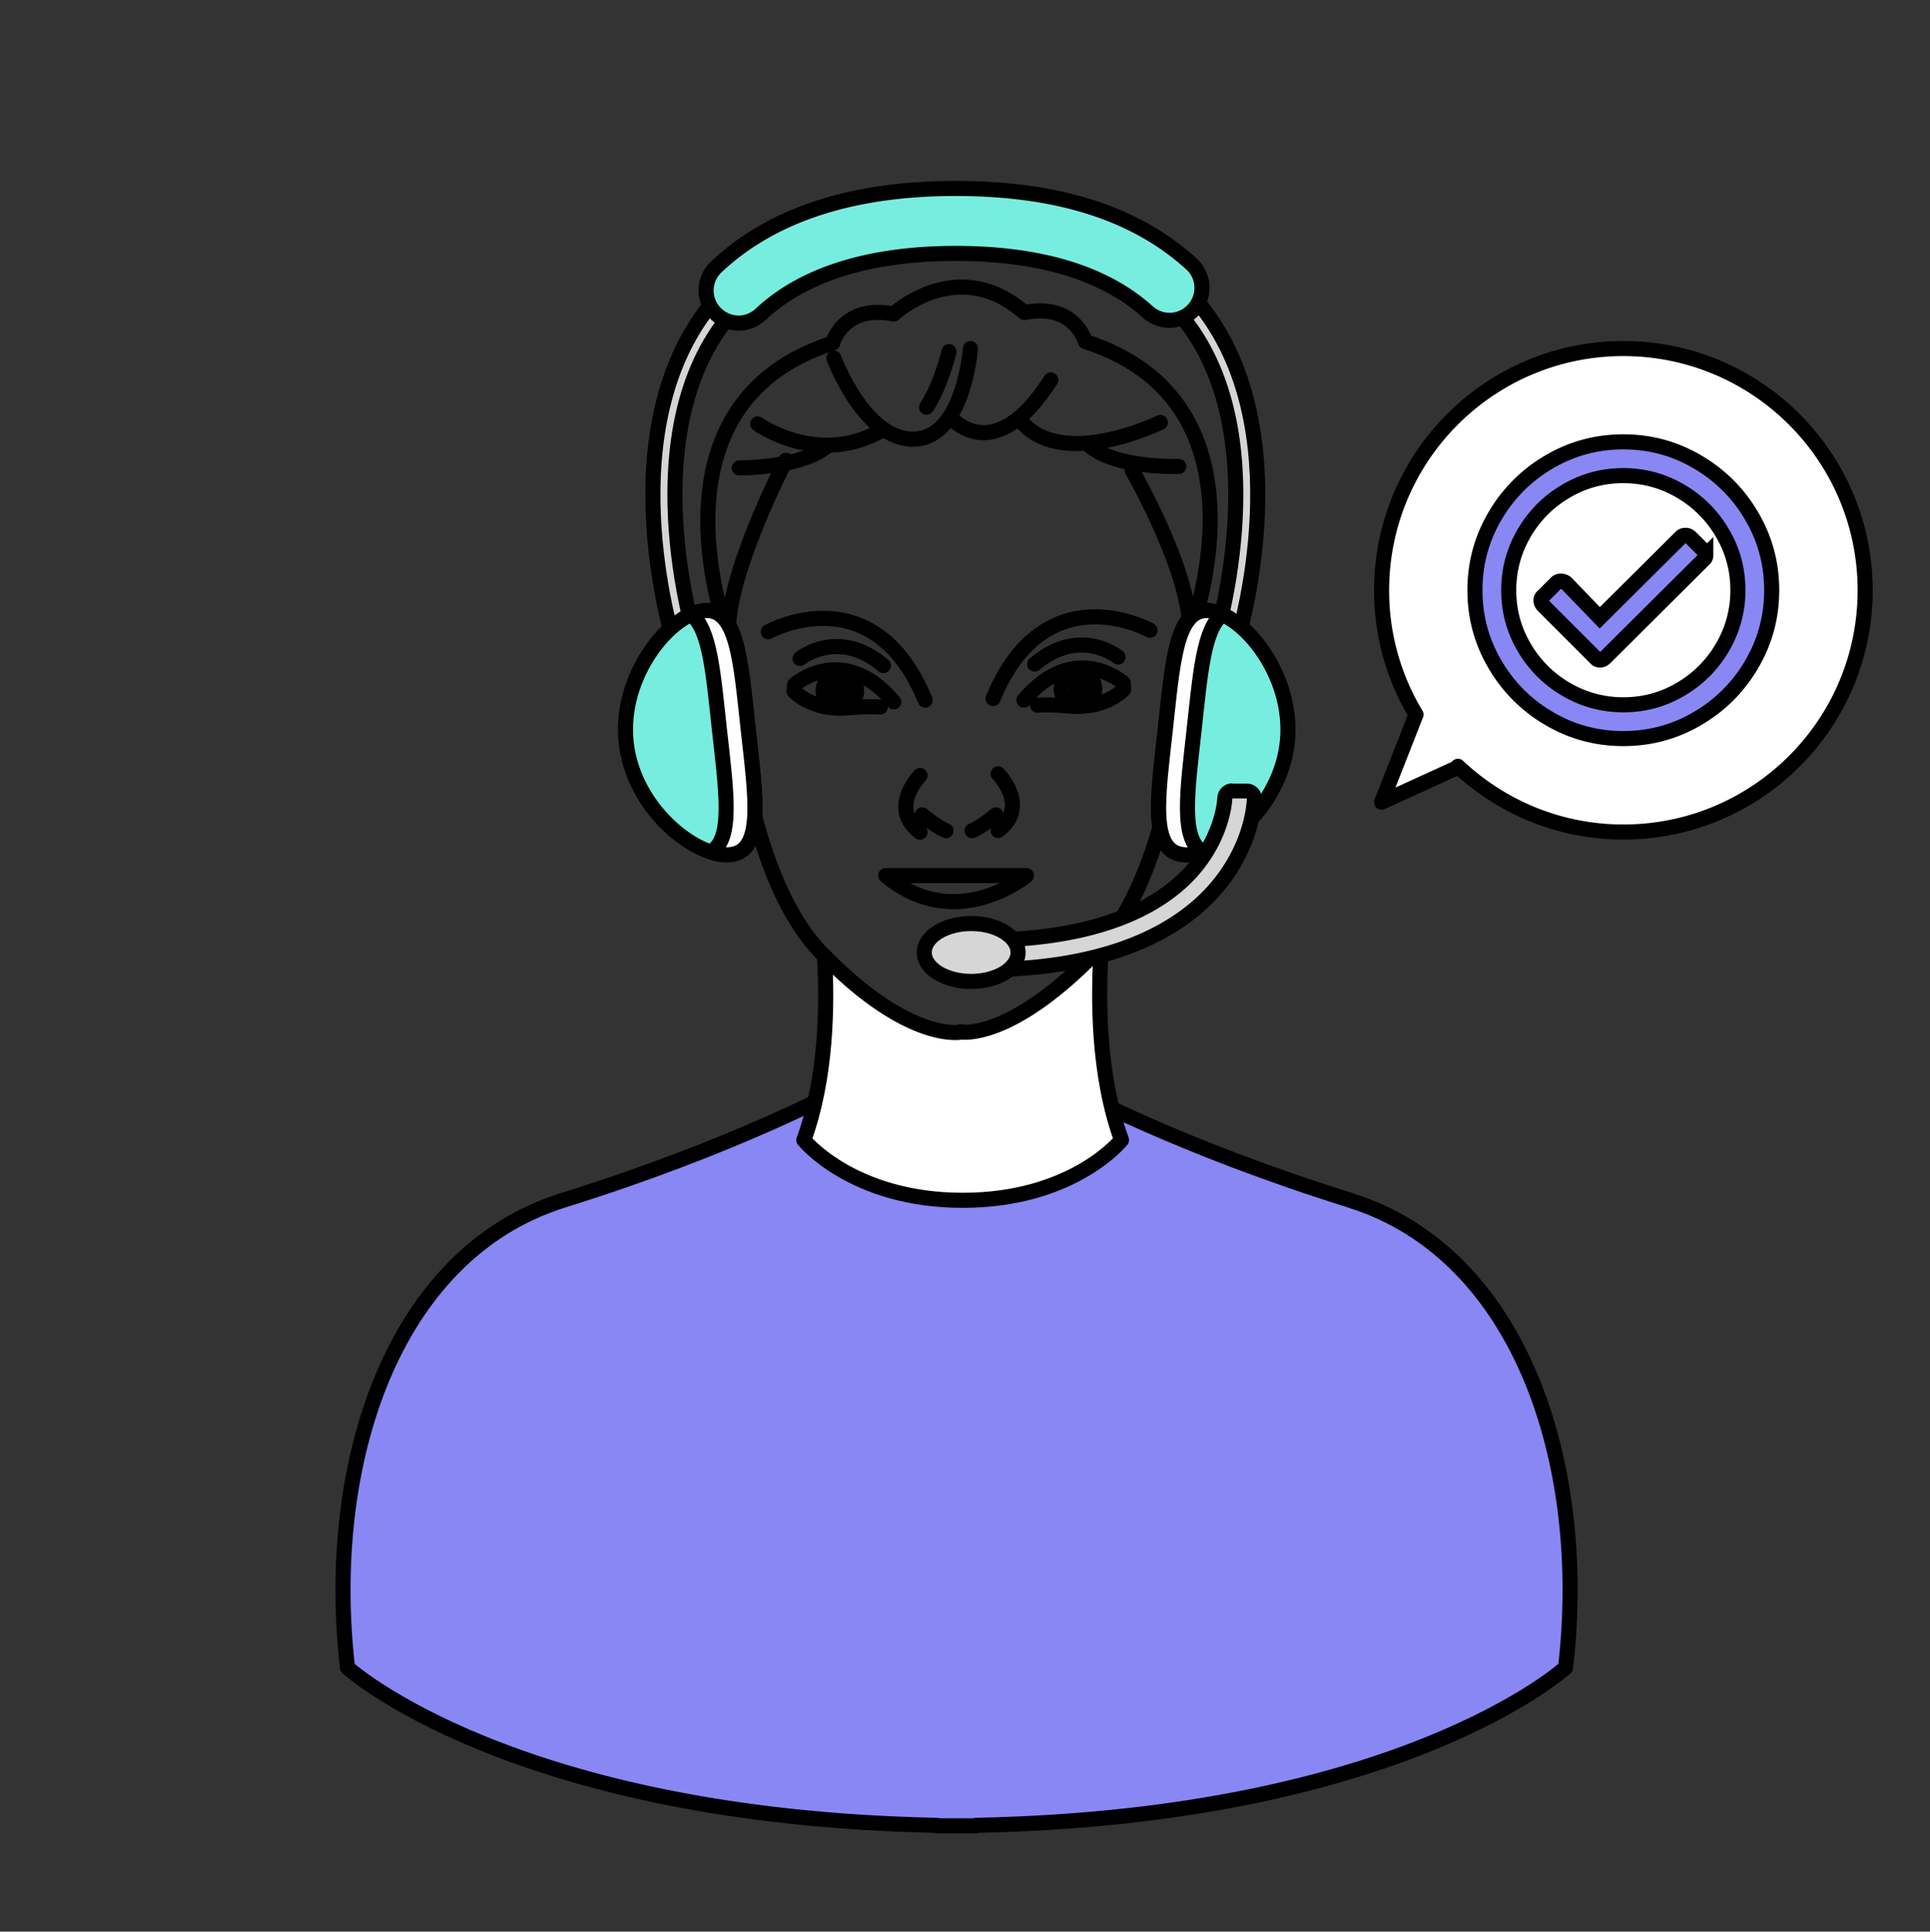 <svg xmlns="http://www.w3.org/2000/svg" id="Calque_1" viewBox="0 0 128 128.13"><rect x="0" y="0" width="128" height="128.13" fill="#333333" stroke="none"/><defs><style>.cls-2,.cls-3,.cls-4,.cls-6{stroke-linecap:round;stroke-linejoin:round}.cls-4{fill:none}.cls-8{stroke-miterlimit:10}.cls-2,.cls-3,.cls-4,.cls-6,.cls-8{stroke:#000}.cls-2{fill:#77eddf}.cls-6{fill:#d6d6d6}.cls-3{fill:#fff}</style></defs><path d="M-242.61-269.94h2655.08v1511.77H-242.61z" style="fill:none;stroke-linecap:round;stroke-linejoin:round;stroke:#e30613;stroke-width:8px"/><path d="M89.56 79.62c-11.38-3.55-18.34-7.34-18.34-7.34l-7.77.73-7.77-.73s-6.95 3.79-18.34 7.34c-11.38 3.55-15.85 17.61-14.29 31 0 0 10.83 9.89 39.11 10.46v.03h2.56v-.03c28.28-.57 39.11-10.46 39.11-10.46 1.56-13.39-2.9-27.45-14.29-31Z" style="fill:#8987f3;stroke:#000;stroke-linecap:round;stroke-linejoin:round"/><path d="M74.38 75.62s-3.19 4-10.53 4-10.54-4-10.54-4c1.5-4.1 1.57-8.92 1.37-12.21 5.7 5.8 9.09 5.05 9.09 5.05.57.06 3.72.07 8.99-5.38.1-.1.2-.21.29-.32-.24 3.28-.26 8.48 1.33 12.86Z" class="cls-3"/><path d="M48.44 41.92s-6.64-15.73 6.9-19.5c0 0 .75-2.85 4.05-1.93 0 0 3.29-4.09 8.66-.1 0 0 3.03-.98 4.05 1.93 0 0 12.43 2.07 6.9 19.5 0 0 .12-4.5-4.19-11.54 0 0-1.76-.03-2.74-1.22 0 0-3.01.74-4.39-1.67 0 0-2.27 1.92-4.77.2 0 0-1.87 2.03-4.88.64 0 0-.98 1.08-3.73.97 0 0-.32.58-2.55 1.28 0 0-3.28 5.02-3.29 11.45Z" style="fill:none"/><path d="M50.95 41.91s6.94-3.88 10.41 4.53" class="cls-4"/><path d="M53.06 43.68s2.53-2.07 5.53.47M58.38 46.9s-.72-.08-2.08.05c-2.45.23-3.64-1.1-3.64-1.1l.04-.44s3.22-2.84 6.58 1.15M61.02 51.44s-2.13 2.17 0 3.76M61.16 54.05s.88.77 1.58 1.05M55.3 23.75s2.04 5.5 5.34 5.38c3.29-.11 3.72-6.01 3.72-6.01" class="cls-4"/><path d="M50.25 28.12s4.05 2.92 8.34.36" class="cls-4"/><path d="M49.03 31.04s4.17.03 5.9-1.51M48.33 42.26s-3.31-1.89-3.46 1.26c-.14 3.14 1.18 2.89 2.08 6 .89 3.11 2.84 3.58 2.84 3.58M62.94 23.32s-.5 2.17-1.49 3.69" class="cls-4"/><circle cx="55.7" cy="45.81" r="1.11" class="cls-4"/><circle cx="56.05" cy="45.79" r=".55" class="cls-8"/><path d="M76.27 41.81s-6.94-3.88-10.41 4.53" class="cls-4"/><path d="M74.15 43.58s-2.53-2.07-5.53.47M66.2 51.33s2.13 2.17 0 3.76M76.96 28.02s-6.8 3.34-9.4-.29" class="cls-4"/><path d="M78.18 30.94s-4.22.15-5.95-1.4" class="cls-4"/><path d="M75.08 31.19s4.1 7.09 3.8 10.97c0 0 5.96-15.38-6.9-19.5 0 0-.7-2.6-4.05-1.93-4.42-3.86-8.66.1-8.66.1-3.36-.67-4.05 1.93-4.05 1.93-12.85 4.12-6.9 19.5-6.9 19.5-.29-3.88 3.8-11.73 3.8-11.73" class="cls-4"/><path d="M48.28 41.52v.02c0 .07.01.29.02.63 0 .02.01.03.01.05v.03c.08 1.72.38 6.24 1.48 10.84.9 3.82 2.35 7.7 4.66 10.09.08.08.15.16.23.23M63.67 68.45h.1M73.05 62.76c2.14-2.4 3.5-6.11 4.37-9.77 1.09-4.6 1.39-9.12 1.47-10.84l.03-.73" class="cls-4"/><path d="M78.88 42.16s3.31-1.89 3.46 1.26c.14 3.14-1.18 2.89-2.08 6-.89 3.11-2.84 3.58-2.84 3.58M63 27.63s2.85 3.61 6.69-2.43M58.74 58.08h9.34s-4.67 3.89-9.34 0ZM68.81 46.78s.72-.08 2.08.05c2.45.23 3.64-1.1 3.64-1.1l-.04-.44s-3.22-2.84-6.58 1.15" class="cls-4"/><circle cx="71.49" cy="45.69" r="1.11" class="cls-4"/><path d="M66.05 54.05s-.88.77-1.58 1.05" class="cls-4"/><circle cx="71.93" cy="45.69" r=".55" class="cls-8"/><path d="m81.85 43.29-1.37-.44c.04-.13 4.2-13.22-1.61-21.21-3.02-4.15-8.23-6.26-15.51-6.26s-12.5 2.11-15.51 6.26c-5.81 8-1.65 21.08-1.6 21.21l-1.37.44c-.18-.56-4.43-13.91 1.81-22.5 3.3-4.55 8.91-6.85 16.67-6.85s13.37 2.31 16.67 6.85c6.23 8.59 1.99 21.93 1.81 22.5Z" class="cls-6"/><path d="M48.99 21.43c-.57 0-1.14-.23-1.57-.68-.82-.87-.78-2.23.09-3.05 3.66-3.45 9-5.2 15.86-5.2s11.99 1.68 15.64 5a2.151 2.151 0 1 1-2.89 3.19c-2.84-2.57-7.13-3.88-12.75-3.88s-10.07 1.36-12.91 4.03c-.42.39-.95.59-1.48.59ZM85.37 49.26c-.49 4.47-4.69 7.67-6.92 7.43-2.23-.25-1.66-3.85-1.17-8.32.49-4.47.72-8.11 2.95-7.86 2.23.25 5.63 4.29 5.14 8.76Z" class="cls-2"/><path d="M79.2 48.37c.4-3.63.63-6.71 1.89-7.61-.3-.14-.58-.22-.85-.25-2.23-.25-2.46 3.4-2.95 7.86-.49 4.47-1.06 8.07 1.17 8.32.39.04.84-.02 1.32-.18-1.52-.81-1.02-4.13-.58-8.14Z" class="cls-3"/><path d="M41.53 49.26c.49 4.47 4.69 7.67 6.92 7.43 2.23-.25 1.66-3.85 1.17-8.32-.49-4.47-.72-8.11-2.95-7.86-2.23.25-5.63 4.29-5.14 8.76Z" class="cls-2"/><path d="M49.62 48.37c-.49-4.47-.72-8.11-2.95-7.86-.27.03-.56.12-.85.25 1.27.9 1.49 3.98 1.89 7.61.44 4.02.95 7.33-.58 8.14.48.16.93.22 1.32.18 2.23-.25 1.66-3.85 1.17-8.32Z" class="cls-3"/><path d="M65.13 64.32c-.28 0-.5-.22-.5-.5v-.96c0-.28.22-.5.5-.5 6.62 0 11.5-1.67 14.13-4.83 1.89-2.28 1.97-4.56 1.97-4.58a.5.5 0 0 1 .5-.49l.97.01c.13 0 .26.06.35.15.09.1.14.23.14.36 0 .3-.14 3.05-2.42 5.79-2.1 2.53-6.52 5.54-15.64 5.54Z" style="fill:#d6d6d6"/><path d="M81.73 52.96h.96c0 .13-.07 2.81-2.31 5.5-2.03 2.45-6.33 5.36-15.25 5.36v-.96c6.77 0 11.79-1.73 14.52-5.01 2.02-2.44 2.08-4.86 2.08-4.89m0-1c-.26 0-.51.1-.7.29-.19.18-.29.43-.3.69 0 .07-.11 2.17-1.85 4.27-2.53 3.04-7.28 4.65-13.75 4.65-.55 0-1 .45-1 1v.96c0 .55.45 1 1 1 9.31 0 13.85-3.11 16.02-5.72 2.41-2.9 2.53-5.79 2.54-6.11 0-.27-.1-.52-.28-.71a.994.994 0 0 0-.7-.3h-.96s-.01-.01-.02-.01Z"/><path d="M67.52 63.18c0 1.06-1.39 1.92-3.11 1.92s-3.11-.86-3.11-1.92 1.39-1.92 3.11-1.92 3.11.86 3.11 1.92Z" class="cls-6"/><path d="M123.7 39.16c0 8.85-7.18 16.03-16.04 16.03-4.24 0-8.1-1.66-10.97-4.36l.04.05-5.1 2.33 2.28-5.81a15.905 15.905 0 0 1-2.28-8.24c0-8.86 7.18-16.04 16.03-16.04s16.04 7.18 16.04 16.04Z" class="cls-3"/><path d="M112.58 30.64c1.51.89 2.71 2.08 3.59 3.59.89 1.51 1.33 3.15 1.33 4.92s-.44 3.41-1.33 4.92a9.887 9.887 0 0 1-3.59 3.59c-1.51.89-3.15 1.33-4.92 1.33s-3.41-.44-4.92-1.33a9.887 9.887 0 0 1-3.59-3.59c-.89-1.51-1.33-3.15-1.33-4.92s.44-3.41 1.33-4.92a9.887 9.887 0 0 1 3.59-3.59c1.51-.89 3.15-1.33 4.92-1.33s3.41.44 4.92 1.33Zm-8.72 1.94a7.663 7.663 0 0 0-2.77 2.77c-.68 1.16-1.03 2.43-1.03 3.8s.34 2.63 1.03 3.8a7.663 7.663 0 0 0 2.77 2.77c1.16.68 2.43 1.03 3.8 1.03s2.63-.34 3.8-1.03a7.663 7.663 0 0 0 2.77-2.77c.68-1.16 1.03-2.43 1.03-3.8s-.34-2.63-1.03-3.8a7.663 7.663 0 0 0-2.77-2.77c-1.16-.68-2.43-1.03-3.8-1.03s-2.63.34-3.8 1.03Zm9.27 4.25c0 .13-.05.23-.15.3l-6.53 6.5c-.1.1-.22.15-.34.15s-.23-.05-.3-.15l-3.46-3.46c-.1-.1-.15-.22-.15-.34s.05-.23.15-.3l.87-.87c.08-.08.18-.11.3-.11s.24.04.34.11l2.24 2.32 5.39-5.36c.08-.08.18-.11.3-.11s.24.05.34.15l.84.84c.1.1.15.22.15.34Z" style="fill:#8987f3;stroke:#000;stroke-miterlimit:10"/></svg>